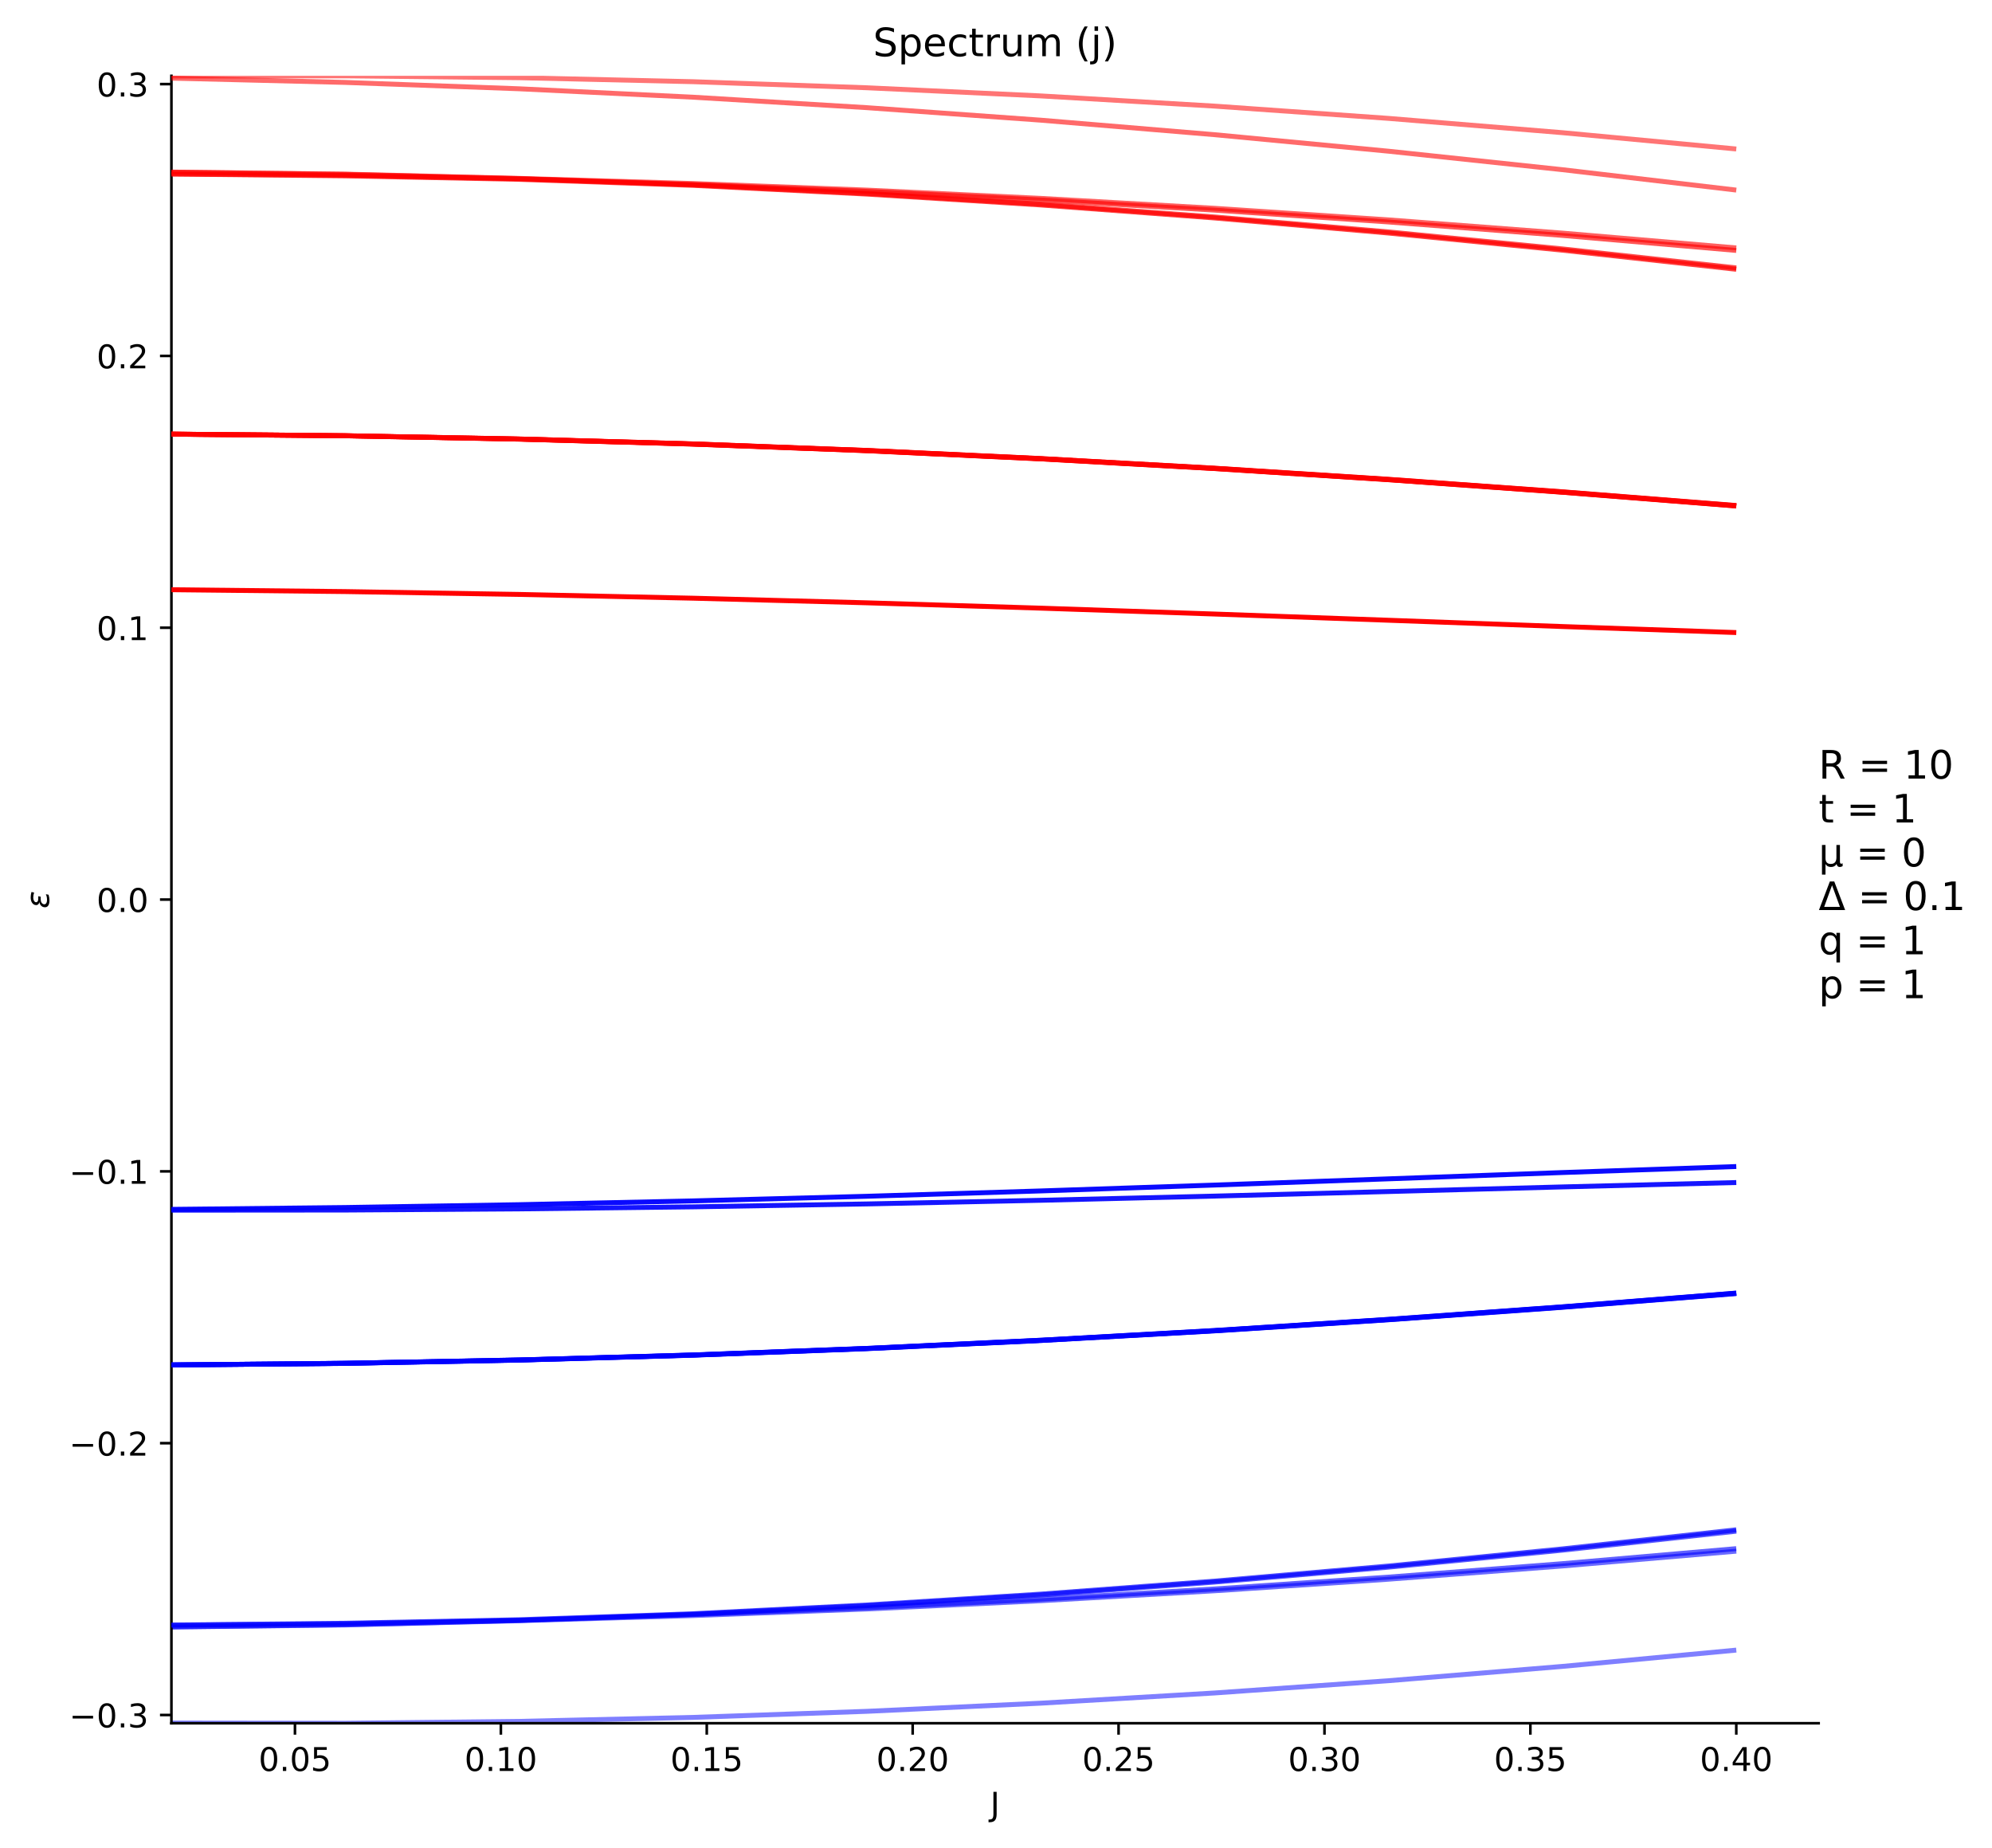 <?xml version="1.0" encoding="utf-8" standalone="no"?>
<!DOCTYPE svg PUBLIC "-//W3C//DTD SVG 1.1//EN"
  "http://www.w3.org/Graphics/SVG/1.1/DTD/svg11.dtd">
<!-- Created with matplotlib (https://matplotlib.org/) -->
<svg height="565.4pt" version="1.1" viewBox="0 0 609.492 565.4" width="609.492pt" xmlns="http://www.w3.org/2000/svg" xmlns:xlink="http://www.w3.org/1999/xlink">
 <defs>
  <style type="text/css">
*{stroke-linecap:butt;stroke-linejoin:round;}
  </style>
 </defs>
 <g id="figure_1">
  <g id="patch_1">
   <path d="M 0 565.4 
L 609.492 565.4 
L 609.492 0 
L 0 0 
z
" style="fill:#ffffff;"/>
  </g>
  <g id="axes_1">
   <g id="patch_2">
    <path d="M 52.45 527.2 
L 556.45 527.2 
L 556.45 23.2 
L 52.45 23.2 
z
" style="fill:#ffffff;"/>
   </g>
   <g id="LineCollection_1">
    <path clip-path="url(#p9fdbd374aa)" d="M 52.45 527.137 
L 105.65 527.2 
L 158.85 526.623 
L 212.05 525.406 
L 265.25 523.551 
L 318.45 521.059 
L 371.65 517.935 
L 424.85 514.183 
L 478.05 509.809 
L 531.25 504.821 
" style="fill:none;stroke:#0000ff;stroke-opacity:0.5;stroke-width:1.5;"/>
   </g>
   <g id="LineCollection_2">
    <path clip-path="url(#p9fdbd374aa)" d="M 52.45 497.754 
L 105.65 497.125 
L 158.85 495.826 
L 212.05 494.258 
L 265.25 492.242 
L 318.45 489.712 
L 371.65 486.673 
L 424.85 483.13 
L 478.05 479.087 
L 531.25 474.554 
" style="fill:none;stroke:#0000ff;stroke-opacity:0.583;stroke-width:1.5;"/>
   </g>
   <g id="matplotlib.axis_1">
    <g id="xtick_1">
     <g id="line2d_1">
      <defs>
       <path d="M 0 0 
L 0 3.5 
" id="m5744add450" style="stroke:#000000;stroke-width:0.8;"/>
      </defs>
      <g>
       <use style="stroke:#000000;stroke-width:0.8;" x="90.25" xlink:href="#m5744add450" y="527.2"/>
      </g>
     </g>
     <g id="text_1">
      <!-- 0.05 -->
      <defs>
       <path d="M 31.781 66.406 
Q 24.172 66.406 20.328 58.906 
Q 16.5 51.422 16.5 36.375 
Q 16.5 21.391 20.328 13.891 
Q 24.172 6.391 31.781 6.391 
Q 39.453 6.391 43.281 13.891 
Q 47.125 21.391 47.125 36.375 
Q 47.125 51.422 43.281 58.906 
Q 39.453 66.406 31.781 66.406 
z
M 31.781 74.219 
Q 44.047 74.219 50.516 64.516 
Q 56.984 54.828 56.984 36.375 
Q 56.984 17.969 50.516 8.266 
Q 44.047 -1.422 31.781 -1.422 
Q 19.531 -1.422 13.062 8.266 
Q 6.594 17.969 6.594 36.375 
Q 6.594 54.828 13.062 64.516 
Q 19.531 74.219 31.781 74.219 
z
" id="DejaVuSans-48"/>
       <path d="M 10.688 12.406 
L 21 12.406 
L 21 0 
L 10.688 0 
z
" id="DejaVuSans-46"/>
       <path d="M 10.797 72.906 
L 49.516 72.906 
L 49.516 64.594 
L 19.828 64.594 
L 19.828 46.734 
Q 21.969 47.469 24.109 47.828 
Q 26.266 48.188 28.422 48.188 
Q 40.625 48.188 47.75 41.5 
Q 54.891 34.812 54.891 23.391 
Q 54.891 11.625 47.562 5.094 
Q 40.234 -1.422 26.906 -1.422 
Q 22.312 -1.422 17.547 -0.641 
Q 12.797 0.141 7.719 1.703 
L 7.719 11.625 
Q 12.109 9.234 16.797 8.062 
Q 21.484 6.891 26.703 6.891 
Q 35.156 6.891 40.078 11.328 
Q 45.016 15.766 45.016 23.391 
Q 45.016 31 40.078 35.438 
Q 35.156 39.891 26.703 39.891 
Q 22.75 39.891 18.812 39.016 
Q 14.891 38.141 10.797 36.281 
z
" id="DejaVuSans-53"/>
      </defs>
      <g transform="translate(79.117 541.798)scale(0.1 -0.1)">
       <use xlink:href="#DejaVuSans-48"/>
       <use x="63.623" xlink:href="#DejaVuSans-46"/>
       <use x="95.41" xlink:href="#DejaVuSans-48"/>
       <use x="159.033" xlink:href="#DejaVuSans-53"/>
      </g>
     </g>
    </g>
    <g id="xtick_2">
     <g id="line2d_2">
      <g>
       <use style="stroke:#000000;stroke-width:0.8;" x="153.25" xlink:href="#m5744add450" y="527.2"/>
      </g>
     </g>
     <g id="text_2">
      <!-- 0.10 -->
      <defs>
       <path d="M 12.406 8.297 
L 28.516 8.297 
L 28.516 63.922 
L 10.984 60.406 
L 10.984 69.391 
L 28.422 72.906 
L 38.281 72.906 
L 38.281 8.297 
L 54.391 8.297 
L 54.391 0 
L 12.406 0 
z
" id="DejaVuSans-49"/>
      </defs>
      <g transform="translate(142.117 541.798)scale(0.1 -0.1)">
       <use xlink:href="#DejaVuSans-48"/>
       <use x="63.623" xlink:href="#DejaVuSans-46"/>
       <use x="95.41" xlink:href="#DejaVuSans-49"/>
       <use x="159.033" xlink:href="#DejaVuSans-48"/>
      </g>
     </g>
    </g>
    <g id="xtick_3">
     <g id="line2d_3">
      <g>
       <use style="stroke:#000000;stroke-width:0.8;" x="216.25" xlink:href="#m5744add450" y="527.2"/>
      </g>
     </g>
     <g id="text_3">
      <!-- 0.15 -->
      <g transform="translate(205.117 541.798)scale(0.1 -0.1)">
       <use xlink:href="#DejaVuSans-48"/>
       <use x="63.623" xlink:href="#DejaVuSans-46"/>
       <use x="95.41" xlink:href="#DejaVuSans-49"/>
       <use x="159.033" xlink:href="#DejaVuSans-53"/>
      </g>
     </g>
    </g>
    <g id="xtick_4">
     <g id="line2d_4">
      <g>
       <use style="stroke:#000000;stroke-width:0.8;" x="279.25" xlink:href="#m5744add450" y="527.2"/>
      </g>
     </g>
     <g id="text_4">
      <!-- 0.20 -->
      <defs>
       <path d="M 19.188 8.297 
L 53.609 8.297 
L 53.609 0 
L 7.328 0 
L 7.328 8.297 
Q 12.938 14.109 22.625 23.891 
Q 32.328 33.688 34.812 36.531 
Q 39.547 41.844 41.422 45.531 
Q 43.312 49.219 43.312 52.781 
Q 43.312 58.594 39.234 62.25 
Q 35.156 65.922 28.609 65.922 
Q 23.969 65.922 18.812 64.312 
Q 13.672 62.703 7.812 59.422 
L 7.812 69.391 
Q 13.766 71.781 18.938 73 
Q 24.125 74.219 28.422 74.219 
Q 39.75 74.219 46.484 68.547 
Q 53.219 62.891 53.219 53.422 
Q 53.219 48.922 51.531 44.891 
Q 49.859 40.875 45.406 35.406 
Q 44.188 33.984 37.641 27.219 
Q 31.109 20.453 19.188 8.297 
z
" id="DejaVuSans-50"/>
      </defs>
      <g transform="translate(268.117 541.798)scale(0.1 -0.1)">
       <use xlink:href="#DejaVuSans-48"/>
       <use x="63.623" xlink:href="#DejaVuSans-46"/>
       <use x="95.41" xlink:href="#DejaVuSans-50"/>
       <use x="159.033" xlink:href="#DejaVuSans-48"/>
      </g>
     </g>
    </g>
    <g id="xtick_5">
     <g id="line2d_5">
      <g>
       <use style="stroke:#000000;stroke-width:0.8;" x="342.25" xlink:href="#m5744add450" y="527.2"/>
      </g>
     </g>
     <g id="text_5">
      <!-- 0.25 -->
      <g transform="translate(331.117 541.798)scale(0.1 -0.1)">
       <use xlink:href="#DejaVuSans-48"/>
       <use x="63.623" xlink:href="#DejaVuSans-46"/>
       <use x="95.41" xlink:href="#DejaVuSans-50"/>
       <use x="159.033" xlink:href="#DejaVuSans-53"/>
      </g>
     </g>
    </g>
    <g id="xtick_6">
     <g id="line2d_6">
      <g>
       <use style="stroke:#000000;stroke-width:0.8;" x="405.25" xlink:href="#m5744add450" y="527.2"/>
      </g>
     </g>
     <g id="text_6">
      <!-- 0.30 -->
      <defs>
       <path d="M 40.578 39.312 
Q 47.656 37.797 51.625 33 
Q 55.609 28.219 55.609 21.188 
Q 55.609 10.406 48.188 4.484 
Q 40.766 -1.422 27.094 -1.422 
Q 22.516 -1.422 17.656 -0.516 
Q 12.797 0.391 7.625 2.203 
L 7.625 11.719 
Q 11.719 9.328 16.594 8.109 
Q 21.484 6.891 26.812 6.891 
Q 36.078 6.891 40.938 10.547 
Q 45.797 14.203 45.797 21.188 
Q 45.797 27.641 41.281 31.266 
Q 36.766 34.906 28.719 34.906 
L 20.219 34.906 
L 20.219 43.016 
L 29.109 43.016 
Q 36.375 43.016 40.234 45.922 
Q 44.094 48.828 44.094 54.297 
Q 44.094 59.906 40.109 62.906 
Q 36.141 65.922 28.719 65.922 
Q 24.656 65.922 20.016 65.031 
Q 15.375 64.156 9.812 62.312 
L 9.812 71.094 
Q 15.438 72.656 20.344 73.438 
Q 25.25 74.219 29.594 74.219 
Q 40.828 74.219 47.359 69.109 
Q 53.906 64.016 53.906 55.328 
Q 53.906 49.266 50.438 45.094 
Q 46.969 40.922 40.578 39.312 
z
" id="DejaVuSans-51"/>
      </defs>
      <g transform="translate(394.117 541.798)scale(0.1 -0.1)">
       <use xlink:href="#DejaVuSans-48"/>
       <use x="63.623" xlink:href="#DejaVuSans-46"/>
       <use x="95.41" xlink:href="#DejaVuSans-51"/>
       <use x="159.033" xlink:href="#DejaVuSans-48"/>
      </g>
     </g>
    </g>
    <g id="xtick_7">
     <g id="line2d_7">
      <g>
       <use style="stroke:#000000;stroke-width:0.8;" x="468.25" xlink:href="#m5744add450" y="527.2"/>
      </g>
     </g>
     <g id="text_7">
      <!-- 0.35 -->
      <g transform="translate(457.117 541.798)scale(0.1 -0.1)">
       <use xlink:href="#DejaVuSans-48"/>
       <use x="63.623" xlink:href="#DejaVuSans-46"/>
       <use x="95.41" xlink:href="#DejaVuSans-51"/>
       <use x="159.033" xlink:href="#DejaVuSans-53"/>
      </g>
     </g>
    </g>
    <g id="xtick_8">
     <g id="line2d_8">
      <g>
       <use style="stroke:#000000;stroke-width:0.8;" x="531.25" xlink:href="#m5744add450" y="527.2"/>
      </g>
     </g>
     <g id="text_8">
      <!-- 0.40 -->
      <defs>
       <path d="M 37.797 64.312 
L 12.891 25.391 
L 37.797 25.391 
z
M 35.203 72.906 
L 47.609 72.906 
L 47.609 25.391 
L 58.016 25.391 
L 58.016 17.188 
L 47.609 17.188 
L 47.609 0 
L 37.797 0 
L 37.797 17.188 
L 4.891 17.188 
L 4.891 26.703 
z
" id="DejaVuSans-52"/>
      </defs>
      <g transform="translate(520.117 541.798)scale(0.1 -0.1)">
       <use xlink:href="#DejaVuSans-48"/>
       <use x="63.623" xlink:href="#DejaVuSans-46"/>
       <use x="95.41" xlink:href="#DejaVuSans-52"/>
       <use x="159.033" xlink:href="#DejaVuSans-48"/>
      </g>
     </g>
    </g>
    <g id="text_9">
     <!-- J -->
     <defs>
      <path d="M 9.812 72.906 
L 19.672 72.906 
L 19.672 5.078 
Q 19.672 -8.109 14.672 -14.062 
Q 9.672 -20.016 -1.422 -20.016 
L -5.172 -20.016 
L -5.172 -11.719 
L -2.094 -11.719 
Q 4.438 -11.719 7.125 -8.047 
Q 9.812 -4.391 9.812 5.078 
z
" id="DejaVuSans-74"/>
     </defs>
     <g transform="translate(302.975 555.477)scale(0.1 -0.1)">
      <use xlink:href="#DejaVuSans-74"/>
     </g>
    </g>
   </g>
   <g id="matplotlib.axis_2">
    <g id="ytick_1">
     <g id="line2d_9">
      <defs>
       <path d="M 0 0 
L -3.5 0 
" id="m3c1c26fb4f" style="stroke:#000000;stroke-width:0.8;"/>
      </defs>
      <g>
       <use style="stroke:#000000;stroke-width:0.8;" x="52.45" xlink:href="#m3c1c26fb4f" y="524.673"/>
      </g>
     </g>
     <g id="text_10">
      <!-- −0.3 -->
      <defs>
       <path d="M 10.594 35.5 
L 73.188 35.5 
L 73.188 27.203 
L 10.594 27.203 
z
" id="DejaVuSans-8722"/>
      </defs>
      <g transform="translate(21.167 528.473)scale(0.1 -0.1)">
       <use xlink:href="#DejaVuSans-8722"/>
       <use x="83.789" xlink:href="#DejaVuSans-48"/>
       <use x="147.412" xlink:href="#DejaVuSans-46"/>
       <use x="179.199" xlink:href="#DejaVuSans-51"/>
      </g>
     </g>
    </g>
    <g id="ytick_2">
     <g id="line2d_10">
      <g>
       <use style="stroke:#000000;stroke-width:0.8;" x="52.45" xlink:href="#m3c1c26fb4f" y="441.516"/>
      </g>
     </g>
     <g id="text_11">
      <!-- −0.2 -->
      <g transform="translate(21.167 445.315)scale(0.1 -0.1)">
       <use xlink:href="#DejaVuSans-8722"/>
       <use x="83.789" xlink:href="#DejaVuSans-48"/>
       <use x="147.412" xlink:href="#DejaVuSans-46"/>
       <use x="179.199" xlink:href="#DejaVuSans-50"/>
      </g>
     </g>
    </g>
    <g id="ytick_3">
     <g id="line2d_11">
      <g>
       <use style="stroke:#000000;stroke-width:0.8;" x="52.45" xlink:href="#m3c1c26fb4f" y="358.358"/>
      </g>
     </g>
     <g id="text_12">
      <!-- −0.1 -->
      <g transform="translate(21.167 362.157)scale(0.1 -0.1)">
       <use xlink:href="#DejaVuSans-8722"/>
       <use x="83.789" xlink:href="#DejaVuSans-48"/>
       <use x="147.412" xlink:href="#DejaVuSans-46"/>
       <use x="179.199" xlink:href="#DejaVuSans-49"/>
      </g>
     </g>
    </g>
    <g id="ytick_4">
     <g id="line2d_12">
      <g>
       <use style="stroke:#000000;stroke-width:0.8;" x="52.45" xlink:href="#m3c1c26fb4f" y="275.2"/>
      </g>
     </g>
     <g id="text_13">
      <!-- 0.0 -->
      <g transform="translate(29.547 278.999)scale(0.1 -0.1)">
       <use xlink:href="#DejaVuSans-48"/>
       <use x="63.623" xlink:href="#DejaVuSans-46"/>
       <use x="95.41" xlink:href="#DejaVuSans-48"/>
      </g>
     </g>
    </g>
    <g id="ytick_5">
     <g id="line2d_13">
      <g>
       <use style="stroke:#000000;stroke-width:0.8;" x="52.45" xlink:href="#m3c1c26fb4f" y="192.042"/>
      </g>
     </g>
     <g id="text_14">
      <!-- 0.1 -->
      <g transform="translate(29.547 195.841)scale(0.1 -0.1)">
       <use xlink:href="#DejaVuSans-48"/>
       <use x="63.623" xlink:href="#DejaVuSans-46"/>
       <use x="95.41" xlink:href="#DejaVuSans-49"/>
      </g>
     </g>
    </g>
    <g id="ytick_6">
     <g id="line2d_14">
      <g>
       <use style="stroke:#000000;stroke-width:0.8;" x="52.45" xlink:href="#m3c1c26fb4f" y="108.884"/>
      </g>
     </g>
     <g id="text_15">
      <!-- 0.2 -->
      <g transform="translate(29.547 112.684)scale(0.1 -0.1)">
       <use xlink:href="#DejaVuSans-48"/>
       <use x="63.623" xlink:href="#DejaVuSans-46"/>
       <use x="95.41" xlink:href="#DejaVuSans-50"/>
      </g>
     </g>
    </g>
    <g id="ytick_7">
     <g id="line2d_15">
      <g>
       <use style="stroke:#000000;stroke-width:0.8;" x="52.45" xlink:href="#m3c1c26fb4f" y="25.727"/>
      </g>
     </g>
     <g id="text_16">
      <!-- 0.3 -->
      <g transform="translate(29.547 29.526)scale(0.1 -0.1)">
       <use xlink:href="#DejaVuSans-48"/>
       <use x="63.623" xlink:href="#DejaVuSans-46"/>
       <use x="95.41" xlink:href="#DejaVuSans-51"/>
      </g>
     </g>
    </g>
    <g id="text_17">
     <!-- $\epsilon$ -->
     <defs>
      <path d="M 19.734 29.5 
Q 14.453 30.672 12.156 33.844 
Q 10.453 36.078 10.453 39.109 
Q 10.453 47.406 18.359 52.25 
Q 24.609 56.062 34.188 56.062 
Q 37.891 56.062 41.938 55.469 
Q 46 54.891 50.531 53.719 
L 48.969 45.562 
Q 44.484 46.969 40.719 47.609 
Q 36.859 48.25 33.406 48.25 
Q 27.594 48.25 23.781 46 
Q 19.188 43.312 19.188 39.406 
Q 19.188 36.812 21.578 35.016 
Q 24.422 32.859 30.078 32.859 
L 37.641 32.859 
L 36.234 25.438 
L 29 25.438 
Q 22.266 25.438 18.312 22.953 
Q 12.938 19.578 12.938 14.312 
Q 12.938 10.984 15.828 8.797 
Q 19.438 6.062 26.812 6.062 
Q 31.344 6.062 35.688 6.938 
Q 40.047 7.859 43.844 9.672 
L 42.188 1.312 
Q 37.547 -0.047 33.297 -0.734 
Q 29.047 -1.422 25.141 -1.422 
Q 13.531 -1.422 8.062 3.031 
Q 3.906 6.453 3.906 12.203 
Q 3.906 19.969 9.375 24.75 
Q 13.422 28.328 19.734 29.5 
z
" id="DejaVuSans-Oblique-949"/>
     </defs>
     <g transform="translate(15.088 277.95)rotate(-90)scale(0.1 -0.1)">
      <use transform="translate(0 0.938)" xlink:href="#DejaVuSans-Oblique-949"/>
     </g>
    </g>
   </g>
   <g id="LineCollection_3">
    <path clip-path="url(#p9fdbd374aa)" d="M 52.45 497.731 
L 105.65 497.054 
L 158.85 495.757 
L 212.05 493.946 
L 265.25 491.844 
L 318.45 489.231 
L 371.65 486.112 
L 424.85 482.491 
L 478.05 478.377 
L 531.25 473.776 
" style="fill:none;stroke:#0000ff;stroke-opacity:0.625;stroke-width:1.5;"/>
   </g>
   <g id="patch_3">
    <path d="M 52.45 527.2 
L 52.45 23.2 
" style="fill:none;stroke:#000000;stroke-linecap:square;stroke-linejoin:miter;stroke-width:0.8;"/>
   </g>
   <g id="patch_4">
    <path d="M 52.45 527.2 
L 556.45 527.2 
" style="fill:none;stroke:#000000;stroke-linecap:square;stroke-linejoin:miter;stroke-width:0.8;"/>
   </g>
   <g id="LineCollection_4">
    <path clip-path="url(#p9fdbd374aa)" d="M 52.45 497.199 
L 105.65 496.738 
L 158.85 495.707 
L 212.05 493.86 
L 265.25 491.232 
L 318.45 487.948 
L 371.65 484.016 
L 424.85 479.446 
L 478.05 474.249 
L 531.25 468.442 
" style="fill:none;stroke:#0000ff;stroke-opacity:0.667;stroke-width:1.5;"/>
   </g>
   <g id="text_18">
    <!-- R = 10 -->
    <defs>
     <path d="M 44.391 34.188 
Q 47.562 33.109 50.562 29.594 
Q 53.562 26.078 56.594 19.922 
L 66.609 0 
L 56 0 
L 46.688 18.703 
Q 43.062 26.031 39.672 28.422 
Q 36.281 30.812 30.422 30.812 
L 19.672 30.812 
L 19.672 0 
L 9.812 0 
L 9.812 72.906 
L 32.078 72.906 
Q 44.578 72.906 50.734 67.672 
Q 56.891 62.453 56.891 51.906 
Q 56.891 45.016 53.688 40.469 
Q 50.484 35.938 44.391 34.188 
z
M 19.672 64.797 
L 19.672 38.922 
L 32.078 38.922 
Q 39.203 38.922 42.844 42.219 
Q 46.484 45.516 46.484 51.906 
Q 46.484 58.297 42.844 61.547 
Q 39.203 64.797 32.078 64.797 
z
" id="DejaVuSans-82"/>
     <path id="DejaVuSans-32"/>
     <path d="M 10.594 45.406 
L 73.188 45.406 
L 73.188 37.203 
L 10.594 37.203 
z
M 10.594 25.484 
L 73.188 25.484 
L 73.188 17.188 
L 10.594 17.188 
z
" id="DejaVuSans-61"/>
    </defs>
    <g transform="translate(556.45 238.199)scale(0.12 -0.12)">
     <use xlink:href="#DejaVuSans-82"/>
     <use x="69.482" xlink:href="#DejaVuSans-32"/>
     <use x="101.27" xlink:href="#DejaVuSans-61"/>
     <use x="185.059" xlink:href="#DejaVuSans-32"/>
     <use x="216.846" xlink:href="#DejaVuSans-49"/>
     <use x="280.469" xlink:href="#DejaVuSans-48"/>
    </g>
    <!-- t = 1 -->
    <defs>
     <path d="M 18.312 70.219 
L 18.312 54.688 
L 36.812 54.688 
L 36.812 47.703 
L 18.312 47.703 
L 18.312 18.016 
Q 18.312 11.328 20.141 9.422 
Q 21.969 7.516 27.594 7.516 
L 36.812 7.516 
L 36.812 0 
L 27.594 0 
Q 17.188 0 13.234 3.875 
Q 9.281 7.766 9.281 18.016 
L 9.281 47.703 
L 2.688 47.703 
L 2.688 54.688 
L 9.281 54.688 
L 9.281 70.219 
z
" id="DejaVuSans-116"/>
    </defs>
    <g transform="translate(556.45 251.637)scale(0.12 -0.12)">
     <use xlink:href="#DejaVuSans-116"/>
     <use x="39.209" xlink:href="#DejaVuSans-32"/>
     <use x="70.996" xlink:href="#DejaVuSans-61"/>
     <use x="154.785" xlink:href="#DejaVuSans-32"/>
     <use x="186.572" xlink:href="#DejaVuSans-49"/>
    </g>
    <!-- μ = 0 -->
    <defs>
     <path d="M 8.5 -20.797 
L 8.5 54.688 
L 17.484 54.688 
L 17.484 20.703 
Q 17.484 13.625 20.844 10 
Q 24.219 6.391 30.812 6.391 
Q 38.031 6.391 41.672 10.484 
Q 45.312 14.594 45.312 22.797 
L 45.312 54.688 
L 54.297 54.688 
L 54.297 12.594 
Q 54.297 9.672 55.141 8.281 
Q 56 6.891 57.812 6.891 
Q 58.25 6.891 59.031 7.156 
Q 59.812 7.422 61.188 8.016 
L 61.188 0.781 
Q 59.188 -0.344 57.391 -0.875 
Q 55.609 -1.422 53.906 -1.422 
Q 50.531 -1.422 48.531 0.484 
Q 46.531 2.391 45.797 6.297 
Q 43.359 2.438 39.812 0.5 
Q 36.281 -1.422 31.5 -1.422 
Q 26.516 -1.422 23.016 0.484 
Q 19.531 2.391 17.484 6.203 
L 17.484 -20.797 
z
" id="DejaVuSans-956"/>
    </defs>
    <g transform="translate(556.45 265.074)scale(0.12 -0.12)">
     <use xlink:href="#DejaVuSans-956"/>
     <use x="63.623" xlink:href="#DejaVuSans-32"/>
     <use x="95.41" xlink:href="#DejaVuSans-61"/>
     <use x="179.199" xlink:href="#DejaVuSans-32"/>
     <use x="210.986" xlink:href="#DejaVuSans-48"/>
    </g>
    <!-- $\Delta$ = 0.1 -->
    <defs>
     <path d="M 34.188 63.188 
L 14.156 8.203 
L 54.25 8.203 
z
M 0.781 0 
L 28.609 72.906 
L 39.797 72.906 
L 67.578 0 
z
" id="DejaVuSans-916"/>
    </defs>
    <g transform="translate(556.45 278.511)scale(0.12 -0.12)">
     <use transform="translate(0 0.781)" xlink:href="#DejaVuSans-916"/>
     <use transform="translate(68.408 0.781)" xlink:href="#DejaVuSans-32"/>
     <use transform="translate(100.195 0.781)" xlink:href="#DejaVuSans-61"/>
     <use transform="translate(183.984 0.781)" xlink:href="#DejaVuSans-32"/>
     <use transform="translate(215.771 0.781)" xlink:href="#DejaVuSans-48"/>
     <use transform="translate(279.395 0.781)" xlink:href="#DejaVuSans-46"/>
     <use transform="translate(311.182 0.781)" xlink:href="#DejaVuSans-49"/>
    </g>
    <!-- q = 1 -->
    <defs>
     <path d="M 14.797 27.297 
Q 14.797 17.391 18.875 11.75 
Q 22.953 6.109 30.078 6.109 
Q 37.203 6.109 41.297 11.75 
Q 45.406 17.391 45.406 27.297 
Q 45.406 37.203 41.297 42.844 
Q 37.203 48.484 30.078 48.484 
Q 22.953 48.484 18.875 42.844 
Q 14.797 37.203 14.797 27.297 
z
M 45.406 8.203 
Q 42.578 3.328 38.25 0.953 
Q 33.938 -1.422 27.875 -1.422 
Q 17.969 -1.422 11.734 6.484 
Q 5.516 14.406 5.516 27.297 
Q 5.516 40.188 11.734 48.094 
Q 17.969 56 27.875 56 
Q 33.938 56 38.25 53.625 
Q 42.578 51.266 45.406 46.391 
L 45.406 54.688 
L 54.391 54.688 
L 54.391 -20.797 
L 45.406 -20.797 
z
" id="DejaVuSans-113"/>
    </defs>
    <g transform="translate(556.45 291.949)scale(0.12 -0.12)">
     <use xlink:href="#DejaVuSans-113"/>
     <use x="63.477" xlink:href="#DejaVuSans-32"/>
     <use x="95.264" xlink:href="#DejaVuSans-61"/>
     <use x="179.053" xlink:href="#DejaVuSans-32"/>
     <use x="210.84" xlink:href="#DejaVuSans-49"/>
    </g>
    <!-- p = 1 -->
    <defs>
     <path d="M 18.109 8.203 
L 18.109 -20.797 
L 9.078 -20.797 
L 9.078 54.688 
L 18.109 54.688 
L 18.109 46.391 
Q 20.953 51.266 25.266 53.625 
Q 29.594 56 35.594 56 
Q 45.562 56 51.781 48.094 
Q 58.016 40.188 58.016 27.297 
Q 58.016 14.406 51.781 6.484 
Q 45.562 -1.422 35.594 -1.422 
Q 29.594 -1.422 25.266 0.953 
Q 20.953 3.328 18.109 8.203 
z
M 48.688 27.297 
Q 48.688 37.203 44.609 42.844 
Q 40.531 48.484 33.406 48.484 
Q 26.266 48.484 22.188 42.844 
Q 18.109 37.203 18.109 27.297 
Q 18.109 17.391 22.188 11.75 
Q 26.266 6.109 33.406 6.109 
Q 40.531 6.109 44.609 11.75 
Q 48.688 17.391 48.688 27.297 
z
" id="DejaVuSans-112"/>
    </defs>
    <g transform="translate(556.45 305.386)scale(0.12 -0.12)">
     <use xlink:href="#DejaVuSans-112"/>
     <use x="63.477" xlink:href="#DejaVuSans-32"/>
     <use x="95.264" xlink:href="#DejaVuSans-61"/>
     <use x="179.053" xlink:href="#DejaVuSans-32"/>
     <use x="210.84" xlink:href="#DejaVuSans-49"/>
    </g>
    <!--  -->
    <g transform="translate(556.45 318.823)scale(0.12 -0.12)"/>
   </g>
   <g id="text_19">
    <!-- Spectrum (j) -->
    <defs>
     <path d="M 53.516 70.516 
L 53.516 60.891 
Q 47.906 63.578 42.922 64.891 
Q 37.938 66.219 33.297 66.219 
Q 25.25 66.219 20.875 63.094 
Q 16.5 59.969 16.5 54.203 
Q 16.5 49.359 19.406 46.891 
Q 22.312 44.438 30.422 42.922 
L 36.375 41.703 
Q 47.406 39.594 52.656 34.297 
Q 57.906 29 57.906 20.125 
Q 57.906 9.516 50.797 4.047 
Q 43.703 -1.422 29.984 -1.422 
Q 24.812 -1.422 18.969 -0.25 
Q 13.141 0.922 6.891 3.219 
L 6.891 13.375 
Q 12.891 10.016 18.656 8.297 
Q 24.422 6.594 29.984 6.594 
Q 38.422 6.594 43.016 9.906 
Q 47.609 13.234 47.609 19.391 
Q 47.609 24.75 44.312 27.781 
Q 41.016 30.812 33.5 32.328 
L 27.484 33.5 
Q 16.453 35.688 11.516 40.375 
Q 6.594 45.062 6.594 53.422 
Q 6.594 63.094 13.406 68.656 
Q 20.219 74.219 32.172 74.219 
Q 37.312 74.219 42.625 73.281 
Q 47.953 72.359 53.516 70.516 
z
" id="DejaVuSans-83"/>
     <path d="M 56.203 29.594 
L 56.203 25.203 
L 14.891 25.203 
Q 15.484 15.922 20.484 11.062 
Q 25.484 6.203 34.422 6.203 
Q 39.594 6.203 44.453 7.469 
Q 49.312 8.734 54.109 11.281 
L 54.109 2.781 
Q 49.266 0.734 44.188 -0.344 
Q 39.109 -1.422 33.891 -1.422 
Q 20.797 -1.422 13.156 6.188 
Q 5.516 13.812 5.516 26.812 
Q 5.516 40.234 12.766 48.109 
Q 20.016 56 32.328 56 
Q 43.359 56 49.781 48.891 
Q 56.203 41.797 56.203 29.594 
z
M 47.219 32.234 
Q 47.125 39.594 43.094 43.984 
Q 39.062 48.391 32.422 48.391 
Q 24.906 48.391 20.391 44.141 
Q 15.875 39.891 15.188 32.172 
z
" id="DejaVuSans-101"/>
     <path d="M 48.781 52.594 
L 48.781 44.188 
Q 44.969 46.297 41.141 47.344 
Q 37.312 48.391 33.406 48.391 
Q 24.656 48.391 19.812 42.844 
Q 14.984 37.312 14.984 27.297 
Q 14.984 17.281 19.812 11.734 
Q 24.656 6.203 33.406 6.203 
Q 37.312 6.203 41.141 7.25 
Q 44.969 8.297 48.781 10.406 
L 48.781 2.094 
Q 45.016 0.344 40.984 -0.531 
Q 36.969 -1.422 32.422 -1.422 
Q 20.062 -1.422 12.781 6.344 
Q 5.516 14.109 5.516 27.297 
Q 5.516 40.672 12.859 48.328 
Q 20.219 56 33.016 56 
Q 37.156 56 41.109 55.141 
Q 45.062 54.297 48.781 52.594 
z
" id="DejaVuSans-99"/>
     <path d="M 41.109 46.297 
Q 39.594 47.172 37.812 47.578 
Q 36.031 48 33.891 48 
Q 26.266 48 22.188 43.047 
Q 18.109 38.094 18.109 28.812 
L 18.109 0 
L 9.078 0 
L 9.078 54.688 
L 18.109 54.688 
L 18.109 46.188 
Q 20.953 51.172 25.484 53.578 
Q 30.031 56 36.531 56 
Q 37.453 56 38.578 55.875 
Q 39.703 55.766 41.062 55.516 
z
" id="DejaVuSans-114"/>
     <path d="M 8.5 21.578 
L 8.5 54.688 
L 17.484 54.688 
L 17.484 21.922 
Q 17.484 14.156 20.5 10.266 
Q 23.531 6.391 29.594 6.391 
Q 36.859 6.391 41.078 11.031 
Q 45.312 15.672 45.312 23.688 
L 45.312 54.688 
L 54.297 54.688 
L 54.297 0 
L 45.312 0 
L 45.312 8.406 
Q 42.047 3.422 37.719 1 
Q 33.406 -1.422 27.688 -1.422 
Q 18.266 -1.422 13.375 4.438 
Q 8.5 10.297 8.5 21.578 
z
M 31.109 56 
z
" id="DejaVuSans-117"/>
     <path d="M 52 44.188 
Q 55.375 50.25 60.062 53.125 
Q 64.75 56 71.094 56 
Q 79.641 56 84.281 50.016 
Q 88.922 44.047 88.922 33.016 
L 88.922 0 
L 79.891 0 
L 79.891 32.719 
Q 79.891 40.578 77.094 44.375 
Q 74.312 48.188 68.609 48.188 
Q 61.625 48.188 57.562 43.547 
Q 53.516 38.922 53.516 30.906 
L 53.516 0 
L 44.484 0 
L 44.484 32.719 
Q 44.484 40.625 41.703 44.406 
Q 38.922 48.188 33.109 48.188 
Q 26.219 48.188 22.156 43.531 
Q 18.109 38.875 18.109 30.906 
L 18.109 0 
L 9.078 0 
L 9.078 54.688 
L 18.109 54.688 
L 18.109 46.188 
Q 21.188 51.219 25.484 53.609 
Q 29.781 56 35.688 56 
Q 41.656 56 45.828 52.969 
Q 50 49.953 52 44.188 
z
" id="DejaVuSans-109"/>
     <path d="M 31 75.875 
Q 24.469 64.656 21.281 53.656 
Q 18.109 42.672 18.109 31.391 
Q 18.109 20.125 21.312 9.062 
Q 24.516 -2 31 -13.188 
L 23.188 -13.188 
Q 15.875 -1.703 12.234 9.375 
Q 8.594 20.453 8.594 31.391 
Q 8.594 42.281 12.203 53.312 
Q 15.828 64.359 23.188 75.875 
z
" id="DejaVuSans-40"/>
     <path d="M 9.422 54.688 
L 18.406 54.688 
L 18.406 -0.984 
Q 18.406 -11.422 14.422 -16.109 
Q 10.453 -20.797 1.609 -20.797 
L -1.812 -20.797 
L -1.812 -13.188 
L 0.594 -13.188 
Q 5.719 -13.188 7.562 -10.812 
Q 9.422 -8.453 9.422 -0.984 
z
M 9.422 75.984 
L 18.406 75.984 
L 18.406 64.594 
L 9.422 64.594 
z
" id="DejaVuSans-106"/>
     <path d="M 8.016 75.875 
L 15.828 75.875 
Q 23.141 64.359 26.781 53.312 
Q 30.422 42.281 30.422 31.391 
Q 30.422 20.453 26.781 9.375 
Q 23.141 -1.703 15.828 -13.188 
L 8.016 -13.188 
Q 14.5 -2 17.703 9.062 
Q 20.906 20.125 20.906 31.391 
Q 20.906 42.672 17.703 53.656 
Q 14.5 64.656 8.016 75.875 
z
" id="DejaVuSans-41"/>
    </defs>
    <g transform="translate(267.12 17.2)scale(0.12 -0.12)">
     <use xlink:href="#DejaVuSans-83"/>
     <use x="63.477" xlink:href="#DejaVuSans-112"/>
     <use x="126.953" xlink:href="#DejaVuSans-101"/>
     <use x="188.477" xlink:href="#DejaVuSans-99"/>
     <use x="243.457" xlink:href="#DejaVuSans-116"/>
     <use x="282.666" xlink:href="#DejaVuSans-114"/>
     <use x="323.779" xlink:href="#DejaVuSans-117"/>
     <use x="387.158" xlink:href="#DejaVuSans-109"/>
     <use x="484.57" xlink:href="#DejaVuSans-32"/>
     <use x="516.357" xlink:href="#DejaVuSans-40"/>
     <use x="555.371" xlink:href="#DejaVuSans-106"/>
     <use x="583.154" xlink:href="#DejaVuSans-41"/>
    </g>
   </g>
   <g id="LineCollection_5">
    <path clip-path="url(#p9fdbd374aa)" d="M 52.45 497.156 
L 105.65 496.605 
L 158.85 495.534 
L 212.05 493.694 
L 265.25 491.02 
L 318.45 487.69 
L 371.65 483.713 
L 424.85 479.099 
L 478.05 473.86 
L 531.25 468.011 
" style="fill:none;stroke:#0000ff;stroke-opacity:0.708;stroke-width:1.5;"/>
   </g>
   <g id="LineCollection_6">
    <path clip-path="url(#p9fdbd374aa)" d="M 52.45 417.589 
L 105.65 417.098 
L 158.85 416.098 
L 212.05 414.594 
L 265.25 412.594 
L 318.45 410.11 
L 371.65 407.159 
L 424.85 403.762 
L 478.05 399.946 
L 531.25 395.746 
" style="fill:none;stroke:#0000ff;stroke-opacity:0.75;stroke-width:1.5;"/>
   </g>
   <g id="LineCollection_7">
    <path clip-path="url(#p9fdbd374aa)" d="M 52.45 417.589 
L 105.65 417.097 
L 158.85 416.095 
L 212.05 414.588 
L 265.25 412.584 
L 318.45 410.095 
L 371.65 407.136 
L 424.85 403.73 
L 478.05 399.904 
L 531.25 395.692 
" style="fill:none;stroke:#0000ff;stroke-opacity:0.792;stroke-width:1.5;"/>
   </g>
   <g id="LineCollection_8">
    <path clip-path="url(#p9fdbd374aa)" d="M 52.45 417.581 
L 105.65 417.075 
L 158.85 416.059 
L 212.05 414.54 
L 265.25 412.525 
L 318.45 410.028 
L 371.65 407.064 
L 424.85 403.655 
L 478.05 399.829 
L 531.25 395.62 
" style="fill:none;stroke:#0000ff;stroke-opacity:0.833;stroke-width:1.5;"/>
   </g>
   <g id="LineCollection_9">
    <path clip-path="url(#p9fdbd374aa)" d="M 52.45 417.581 
L 105.65 417.074 
L 158.85 416.057 
L 212.05 414.535 
L 265.25 412.518 
L 318.45 410.017 
L 371.65 407.05 
L 424.85 403.636 
L 478.05 399.805 
L 531.25 395.591 
" style="fill:none;stroke:#0000ff;stroke-opacity:0.875;stroke-width:1.5;"/>
   </g>
   <g id="LineCollection_10">
    <path clip-path="url(#p9fdbd374aa)" d="M 52.45 370.234 
L 105.65 370.193 
L 158.85 369.848 
L 212.05 369.216 
L 265.25 368.324 
L 318.45 367.21 
L 371.65 365.925 
L 424.85 364.534 
L 478.05 363.117 
L 531.25 361.776 
" style="fill:none;stroke:#0000ff;stroke-opacity:0.917;stroke-width:1.5;"/>
   </g>
   <g id="LineCollection_11">
    <path clip-path="url(#p9fdbd374aa)" d="M 52.45 369.984 
L 105.65 369.417 
L 158.85 368.547 
L 212.05 367.392 
L 265.25 365.979 
L 318.45 364.346 
L 371.65 362.546 
L 424.85 360.644 
L 478.05 358.721 
L 531.25 356.878 
" style="fill:none;stroke:#0000ff;stroke-opacity:0.958;stroke-width:1.5;"/>
   </g>
   <g id="LineCollection_12">
    <path clip-path="url(#p9fdbd374aa)" d="M 52.45 180.416 
L 105.65 180.983 
L 158.85 181.853 
L 212.05 183.008 
L 265.25 184.421 
L 318.45 186.054 
L 371.65 187.854 
L 424.85 189.756 
L 478.05 191.679 
L 531.25 193.522 
" style="fill:none;stroke:#ff0000;stroke-width:1.5;"/>
   </g>
   <g id="LineCollection_13">
    <path clip-path="url(#p9fdbd374aa)" d="M 52.45 132.819 
L 105.65 133.326 
L 158.85 134.343 
L 212.05 135.865 
L 265.25 137.882 
L 318.45 140.383 
L 371.65 143.35 
L 424.85 146.764 
L 478.05 150.595 
L 531.25 154.809 
" style="fill:none;stroke:#ff0000;stroke-opacity:0.917;stroke-width:1.5;"/>
   </g>
   <g id="LineCollection_14">
    <path clip-path="url(#p9fdbd374aa)" d="M 52.45 132.819 
L 105.65 133.325 
L 158.85 134.341 
L 212.05 135.86 
L 265.25 137.875 
L 318.45 140.372 
L 371.65 143.336 
L 424.85 146.745 
L 478.05 150.571 
L 531.25 154.78 
" style="fill:none;stroke:#ff0000;stroke-opacity:0.875;stroke-width:1.5;"/>
   </g>
   <g id="LineCollection_15">
    <path clip-path="url(#p9fdbd374aa)" d="M 52.45 132.811 
L 105.65 133.303 
L 158.85 134.305 
L 212.05 135.812 
L 265.25 137.816 
L 318.45 140.305 
L 371.65 143.264 
L 424.85 146.67 
L 478.05 150.496 
L 531.25 154.708 
" style="fill:none;stroke:#ff0000;stroke-opacity:0.833;stroke-width:1.5;"/>
   </g>
   <g id="LineCollection_16">
    <path clip-path="url(#p9fdbd374aa)" d="M 52.45 132.811 
L 105.65 133.302 
L 158.85 134.302 
L 212.05 135.806 
L 265.25 137.806 
L 318.45 140.29 
L 371.65 143.241 
L 424.85 146.638 
L 478.05 150.454 
L 531.25 154.654 
" style="fill:none;stroke:#ff0000;stroke-opacity:0.792;stroke-width:1.5;"/>
   </g>
   <g id="LineCollection_17">
    <path clip-path="url(#p9fdbd374aa)" d="M 52.45 53.244 
L 105.65 53.795 
L 158.85 54.866 
L 212.05 56.706 
L 265.25 59.38 
L 318.45 62.71 
L 371.65 66.687 
L 424.85 71.301 
L 478.05 76.54 
L 531.25 82.389 
" style="fill:none;stroke:#ff0000;stroke-opacity:0.75;stroke-width:1.5;"/>
   </g>
   <g id="LineCollection_18">
    <path clip-path="url(#p9fdbd374aa)" d="M 52.45 53.201 
L 105.65 53.662 
L 158.85 54.693 
L 212.05 56.54 
L 265.25 59.168 
L 318.45 62.452 
L 371.65 66.384 
L 424.85 70.954 
L 478.05 76.151 
L 531.25 81.958 
" style="fill:none;stroke:#ff0000;stroke-opacity:0.708;stroke-width:1.5;"/>
   </g>
   <g id="LineCollection_19">
    <path clip-path="url(#p9fdbd374aa)" d="M 52.45 52.669 
L 105.65 53.346 
L 158.85 54.643 
L 212.05 56.454 
L 265.25 58.556 
L 318.45 61.169 
L 371.65 64.288 
L 424.85 67.909 
L 478.05 72.023 
L 531.25 76.624 
" style="fill:none;stroke:#ff0000;stroke-opacity:0.667;stroke-width:1.5;"/>
   </g>
   <g id="LineCollection_20">
    <path clip-path="url(#p9fdbd374aa)" d="M 52.45 52.646 
L 105.65 53.275 
L 158.85 54.574 
L 212.05 56.142 
L 265.25 58.158 
L 318.45 60.688 
L 371.65 63.727 
L 424.85 67.27 
L 478.05 71.313 
L 531.25 75.846 
" style="fill:none;stroke:#ff0000;stroke-opacity:0.625;stroke-width:1.5;"/>
   </g>
   <g id="LineCollection_21">
    <path clip-path="url(#p9fdbd374aa)" d="M 52.45 23.912 
L 105.65 25.219 
L 158.85 27.161 
L 212.05 29.736 
L 265.25 32.938 
L 318.45 36.764 
L 371.65 41.207 
L 424.85 46.259 
L 478.05 51.911 
L 531.25 58.155 
" style="fill:none;stroke:#ff0000;stroke-opacity:0.583;stroke-width:1.5;"/>
   </g>
   <g id="LineCollection_22">
    <path clip-path="url(#p9fdbd374aa)" d="M 52.45 23.263 
L 105.65 23.2 
L 158.85 23.777 
L 212.05 24.994 
L 265.25 26.849 
L 318.45 29.341 
L 371.65 32.465 
L 424.85 36.217 
L 478.05 40.591 
L 531.25 45.579 
" style="fill:none;stroke:#ff0000;stroke-opacity:0.542;stroke-width:1.5;"/>
   </g>
  </g>
 </g>
 <defs>
  <clipPath id="p9fdbd374aa">
   <rect height="504" width="504" x="52.45" y="23.2"/>
  </clipPath>
 </defs>
</svg>
